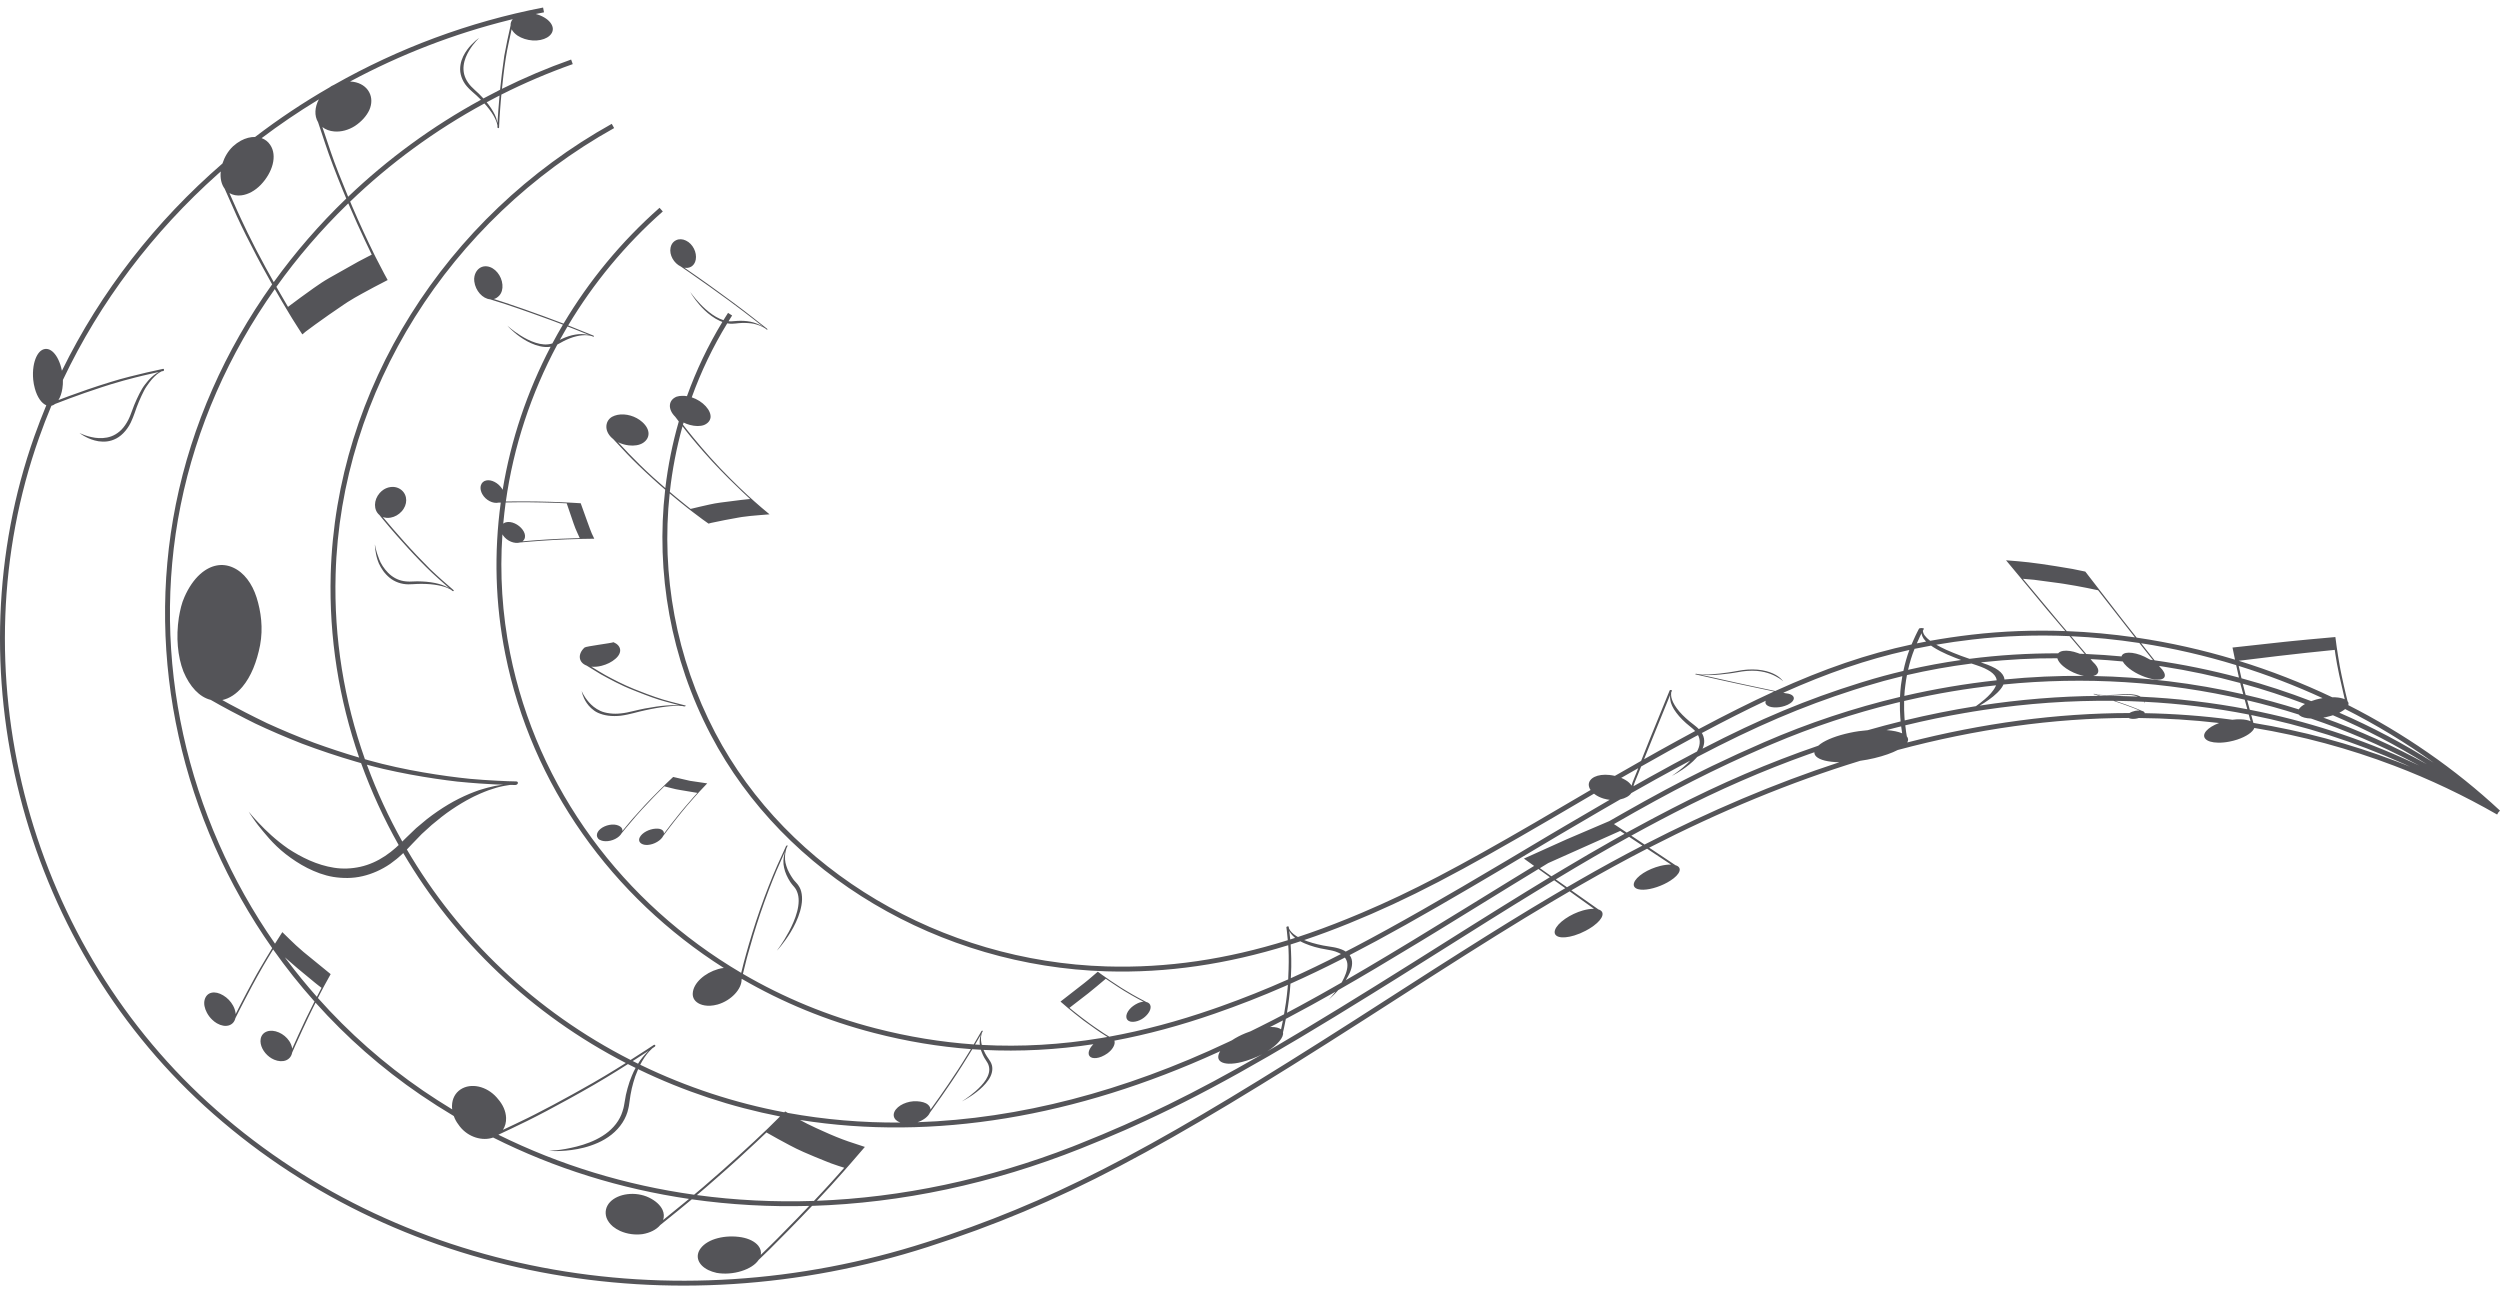 <?xml version="1.0" encoding="UTF-8"?>
<svg width="60px" height="31px" viewBox="0 0 60 31" version="1.1" xmlns="http://www.w3.org/2000/svg" xmlns:xlink="http://www.w3.org/1999/xlink">
    <title>60</title>
    <g id="页面-1" stroke="none" stroke-width="1" fill="none" fill-rule="evenodd">
        <g id="乐符" transform="translate(-800, -570)" fill="#545458">
            <path d="M813.034,570.181 L813.056,570.296 C812.99,570.309 812.924,570.322 812.858,570.336 L812.901,570.348 C812.979,570.373 813.05,570.407 813.11,570.45 C813.21,570.522 813.266,570.609 813.268,570.694 C813.268,570.861 813.058,570.988 812.783,570.971 C812.651,570.962 812.523,570.921 812.423,570.856 C812.356,570.811 812.307,570.758 812.279,570.702 L812.201,571.063 C812.158,571.254 812.117,571.515 812.085,571.785 L812.075,571.875 C812.065,571.962 812.056,572.048 812.047,572.132 C812.583,571.866 813.137,571.63 813.707,571.429 L813.746,571.539 C813.157,571.748 812.585,571.992 812.033,572.27 L812.017,572.45 C812.012,572.508 812.008,572.563 812.004,572.615 L811.99,572.814 C811.98,572.964 811.978,573.06 811.978,573.06 C811.978,573.07 811.969,573.077 811.958,573.076 C811.947,573.074 811.938,573.065 811.938,573.055 L811.939,573.013 C811.936,572.997 811.932,572.976 811.925,572.952 C811.915,572.919 811.899,572.88 811.879,572.838 L811.843,572.77 L811.797,572.698 C811.763,572.648 811.723,572.595 811.677,572.541 C811.661,572.522 811.644,572.502 811.626,572.483 C810.444,573.124 809.359,573.92 808.404,574.838 L808.451,574.95 C808.633,575.375 808.825,575.785 808.98,576.101 L809.018,576.178 C809.184,576.506 809.304,576.721 809.304,576.721 L808.977,576.891 L808.68,577.052 C808.57,577.112 808.455,577.178 808.343,577.249 L808.26,577.304 C808.01,577.472 807.758,577.649 807.568,577.787 L807.338,577.957 L807.256,578.026 L807.166,577.887 C807.126,577.825 807.075,577.745 807.016,577.65 L806.937,577.52 C806.837,577.354 806.719,577.155 806.595,576.938 C805.497,578.49 804.713,580.251 804.335,582.127 C803.596,585.8 804.486,589.616 806.6,592.648 L806.718,592.462 L806.776,592.371 L806.951,592.542 C807.039,592.63 807.157,592.739 807.283,592.846 L807.936,593.379 L807.78,593.662 L807.693,593.828 C807.673,593.868 807.652,593.909 807.63,593.952 C808.372,594.786 809.218,595.536 810.159,596.179 C810.387,596.334 810.618,596.483 810.853,596.625 C810.849,596.596 810.847,596.567 810.848,596.538 C810.852,596.369 810.926,596.231 811.054,596.146 C811.305,595.982 811.679,596.068 811.919,596.337 L811.949,596.373 C812.069,596.509 812.14,596.667 812.146,596.827 C812.15,596.935 812.124,597.034 812.071,597.116 L812.369,596.975 C812.455,596.934 812.557,596.885 812.67,596.83 L812.841,596.744 C813.11,596.608 813.426,596.439 813.74,596.265 L813.949,596.148 C814.335,595.935 814.716,595.704 815.02,595.512 C812.755,594.346 810.915,592.578 809.678,590.473 L809.65,590.501 L809.558,590.583 C809.543,590.597 809.527,590.61 809.511,590.622 L809.365,590.733 C809.163,590.871 808.936,590.974 808.702,591.028 C808.467,591.084 808.227,591.082 807.999,591.046 C807.774,591.009 807.568,590.928 807.376,590.832 C807.184,590.735 807.011,590.618 806.855,590.497 C806.544,590.254 806.34,589.985 806.188,589.797 L806.133,589.723 C806.023,589.573 805.968,589.479 805.968,589.479 L806.049,589.575 C806.09,589.622 806.146,589.685 806.217,589.759 C806.378,589.93 806.611,590.155 806.916,590.368 C807.229,590.573 807.609,590.764 808.02,590.826 C808.224,590.858 808.438,590.85 808.649,590.803 C808.859,590.756 809.06,590.666 809.242,590.544 L809.375,590.448 C809.418,590.416 809.456,590.379 809.498,590.346 C809.52,590.326 809.544,590.304 809.568,590.281 C809.213,589.652 808.911,588.994 808.666,588.315 L808.547,588.281 C808.107,588.153 807.664,588.004 807.246,587.847 C806.838,587.686 806.453,587.52 806.127,587.365 L805.89,587.246 C805.383,586.988 805.057,586.797 805.057,586.797 C804.785,586.73 804.554,586.478 804.403,586.118 C804.262,585.757 804.222,585.288 804.292,584.824 C804.323,584.645 804.358,584.478 804.427,584.328 C804.526,584.102 804.654,583.914 804.803,583.78 C805.056,583.554 805.337,583.505 805.593,583.621 C805.856,583.738 806.052,584.006 806.158,584.339 C806.263,584.672 806.319,585.073 806.242,585.485 C806.164,585.883 806.027,586.235 805.816,586.486 C805.672,586.656 805.507,586.764 805.335,586.801 L805.516,586.901 C805.701,587.001 806.016,587.167 806.411,587.357 C806.742,587.508 807.124,587.671 807.538,587.826 C807.887,587.953 808.253,588.074 808.62,588.182 C808.136,586.786 807.895,585.301 807.937,583.783 C808.06,579.347 810.688,575.198 814.682,572.972 L814.739,573.074 C810.781,575.281 808.176,579.393 808.055,583.787 C808.012,585.318 808.26,586.816 808.758,588.221 L808.844,588.246 C809.279,588.368 809.732,588.464 810.15,588.536 C810.569,588.608 810.952,588.659 811.28,588.692 L811.596,588.717 C811.851,588.734 812.055,588.744 812.192,588.749 L812.388,588.754 C812.417,588.754 812.435,588.774 812.429,588.798 C812.423,588.822 812.394,588.841 812.365,588.84 L812.244,588.838 C812.207,588.842 812.161,588.849 812.108,588.86 L812.067,588.868 C811.971,588.886 811.856,588.92 811.728,588.965 C811.663,588.988 811.596,589.017 811.526,589.046 L811.382,589.112 C811.358,589.124 811.333,589.136 811.309,589.149 C811.159,589.227 811.003,589.319 810.844,589.427 C810.684,589.534 810.524,589.661 810.362,589.798 L810.122,590.016 L809.894,590.252 C809.848,590.299 809.807,590.344 809.765,590.388 C811.001,592.504 812.852,594.278 815.134,595.439 L815.502,595.203 C815.62,595.126 815.687,595.081 815.687,595.081 C815.701,595.072 815.718,595.073 815.725,595.085 C815.732,595.096 815.727,595.112 815.713,595.121 L815.656,595.159 C815.636,595.176 815.613,595.199 815.586,595.228 C815.55,595.266 815.511,595.316 815.47,595.375 C815.45,595.404 815.431,595.437 815.41,595.471 L815.366,595.553 L815.38,595.561 C816.488,596.096 817.639,596.472 818.823,596.695 L818.844,596.674 L818.907,596.71 C819.791,596.871 820.693,596.948 821.608,596.941 C821.565,596.926 821.529,596.905 821.502,596.879 C821.445,596.824 821.434,596.752 821.468,596.679 C821.54,596.528 821.779,596.417 822.007,596.43 C822.117,596.437 822.211,596.46 822.27,596.511 C822.31,596.545 822.331,596.586 822.332,596.631 L822.546,596.331 C822.672,596.152 822.836,595.914 822.987,595.681 L823.1,595.505 C823.173,595.39 823.241,595.279 823.302,595.179 C822.532,595.121 821.76,594.994 820.981,594.792 C819.847,594.5 818.779,594.059 817.802,593.492 L817.798,593.51 C817.802,593.734 817.552,594.013 817.223,594.108 C817.161,594.125 817.099,594.135 817.041,594.138 C816.952,594.141 816.869,594.128 816.8,594.098 C816.684,594.047 816.618,593.958 816.626,593.837 C816.641,593.59 816.915,593.351 817.235,593.258 C817.282,593.244 817.328,593.235 817.372,593.231 C814.69,591.528 812.759,588.85 812.128,585.703 C811.884,584.491 811.854,583.262 812.018,582.062 L811.966,582.063 C811.832,582.094 811.657,582.006 811.575,581.859 C811.559,581.831 811.548,581.802 811.541,581.774 C811.53,581.731 811.53,581.689 811.54,581.652 C811.558,581.588 811.603,581.545 811.669,581.531 C811.793,581.503 811.954,581.589 812.042,581.719 L812.064,581.755 C812.261,580.562 812.65,579.402 813.215,578.322 C813.17,578.329 813.122,578.331 813.072,578.327 C812.998,578.322 812.922,578.303 812.85,578.279 C812.778,578.254 812.71,578.222 812.648,578.189 C812.586,578.155 812.529,578.118 812.479,578.083 C812.379,578.012 812.304,577.944 812.253,577.896 L812.22,577.863 C812.191,577.834 812.177,577.816 812.177,577.816 L812.262,577.888 C812.316,577.932 812.397,577.991 812.498,578.055 C812.599,578.118 812.722,578.184 812.855,578.226 C812.922,578.248 812.99,578.261 813.056,578.266 C813.123,578.27 813.187,578.263 813.244,578.246 L813.257,578.242 C813.338,578.09 813.422,577.94 813.51,577.792 L813.302,577.713 C813.266,577.7 813.23,577.686 813.193,577.673 L812.77,577.52 C812.54,577.438 812.316,577.361 812.138,577.302 L811.763,577.184 C811.584,577.168 811.411,576.98 811.383,576.754 C811.377,576.71 811.379,576.669 811.387,576.632 C811.399,576.575 811.423,576.523 811.458,576.482 C811.518,576.413 811.601,576.381 811.692,576.393 C811.879,576.417 812.04,576.617 812.058,576.831 C812.067,576.934 812.042,577.026 811.986,577.09 C811.947,577.133 811.903,577.164 811.851,577.177 L812.04,577.237 L812.231,577.301 C812.436,577.37 812.699,577.461 812.965,577.559 L813.065,577.595 C813.223,577.653 813.38,577.712 813.525,577.767 C814.134,576.742 814.908,575.8 815.829,574.987 L815.907,575.075 C815,575.876 814.238,576.802 813.636,577.81 L814.239,578.053 C814.249,578.056 814.256,578.066 814.255,578.073 C814.254,578.081 814.245,578.084 814.236,578.08 L814.196,578.064 C814.181,578.06 814.161,578.056 814.139,578.052 C814.108,578.047 814.072,578.045 814.032,578.045 L813.968,578.048 L813.9,578.057 C813.854,578.065 813.805,578.077 813.755,578.092 C813.705,578.108 813.655,578.128 813.604,578.15 L813.527,578.187 L813.452,578.228 L813.372,578.271 L813.376,578.269 C812.744,579.446 812.324,580.723 812.14,582.036 L812.415,582.033 C812.546,582.032 812.698,582.032 812.855,582.035 L813.199,582.043 C813.596,582.055 813.937,582.078 813.937,582.078 L814.093,582.512 L814.16,582.695 C814.174,582.733 814.188,582.768 814.201,582.799 L814.262,582.929 L813.95,582.934 C813.847,582.937 813.727,582.94 813.6,582.945 L813.278,582.96 C812.867,582.983 812.48,583.02 812.48,583.02 C812.417,583.038 812.341,583.032 812.264,583.001 C812.188,582.97 812.122,582.918 812.076,582.853 C812.069,582.843 812.063,582.834 812.058,582.824 C811.993,583.771 812.052,584.731 812.243,585.68 C812.895,588.931 814.95,591.677 817.789,593.349 L817.849,593.108 C817.862,593.063 817.875,593.012 817.89,592.958 L817.905,592.902 C817.988,592.602 818.108,592.206 818.244,591.819 C818.378,591.435 818.527,591.06 818.652,590.775 L818.863,590.311 C818.869,590.299 818.882,590.289 818.892,590.288 C818.901,590.287 818.905,590.296 818.899,590.308 L818.875,590.359 L818.863,590.403 C818.86,590.411 818.858,590.42 818.856,590.429 C818.847,590.467 818.842,590.51 818.84,590.558 L818.841,590.632 C818.844,590.657 818.847,590.682 818.852,590.707 C818.863,590.758 818.88,590.81 818.901,590.863 C818.923,590.915 818.952,590.967 818.983,591.019 L819.034,591.097 C819.053,591.122 819.073,591.147 819.095,591.169 L819.138,591.218 C819.145,591.226 819.152,591.235 819.158,591.245 L819.187,591.291 L819.211,591.341 C819.238,591.412 819.251,591.497 819.249,591.588 C819.247,591.679 819.228,591.777 819.202,591.87 C819.175,591.964 819.14,592.053 819.101,592.137 C819.062,592.222 819.019,592.3 818.976,592.371 C818.89,592.514 818.805,592.625 818.745,592.701 L818.691,592.765 L818.644,592.817 C818.644,592.817 818.677,592.771 818.732,592.693 C818.787,592.614 818.859,592.498 818.935,592.358 C819.009,592.218 819.086,592.051 819.131,591.878 C819.154,591.792 819.167,591.705 819.168,591.624 C819.169,591.543 819.157,591.469 819.131,591.406 L819.111,591.36 L819.086,591.319 C819.069,591.293 819.044,591.268 819.025,591.245 C819.003,591.221 818.985,591.192 818.966,591.167 L818.916,591.083 C818.885,591.026 818.86,590.969 818.841,590.911 C818.822,590.854 818.811,590.795 818.804,590.74 C818.801,590.712 818.801,590.683 818.802,590.655 L818.81,590.573 C818.815,590.538 818.821,590.506 818.829,590.476 L818.842,590.431 L818.637,590.894 C818.519,591.175 818.376,591.548 818.245,591.933 C818.128,592.281 818.022,592.636 817.944,592.922 L817.919,593.014 C817.881,593.162 817.851,593.286 817.83,593.373 C818.806,593.943 819.875,594.386 821.011,594.679 C821.802,594.883 822.587,595.011 823.369,595.066 L823.555,594.747 C823.56,594.739 823.57,594.734 823.578,594.736 C823.586,594.738 823.59,594.746 823.585,594.753 L823.567,594.785 L823.558,594.814 C823.557,594.82 823.555,594.825 823.554,594.832 C823.547,594.857 823.544,594.887 823.543,594.921 L823.545,594.975 L823.553,595.033 C823.556,595.047 823.559,595.062 823.563,595.078 C824.514,595.129 825.464,595.073 826.424,594.914 L826.579,594.887 L826.404,594.774 L826.299,594.702 C826.224,594.65 826.142,594.592 826.06,594.531 L825.998,594.486 C825.711,594.268 825.452,594.038 825.452,594.038 L825.913,593.679 C825.989,593.622 826.062,593.563 826.126,593.51 L826.347,593.321 L826.457,593.401 C826.562,593.476 826.731,593.593 826.909,593.706 L827.035,593.783 C827.138,593.846 827.238,593.902 827.319,593.946 L827.511,594.048 C827.57,594.061 827.607,594.098 827.614,594.152 C827.621,594.205 827.598,594.269 827.547,594.333 C827.527,594.358 827.504,594.382 827.479,594.404 C827.373,594.497 827.226,594.541 827.129,594.518 C827.006,594.487 827,594.355 827.105,594.228 C827.156,594.166 827.226,594.117 827.3,594.081 C827.35,594.057 827.399,594.044 827.445,594.042 L827.297,593.963 L827.149,593.88 C827.095,593.849 827.037,593.815 826.98,593.78 L826.832,593.686 C826.668,593.58 826.539,593.49 826.539,593.49 L826.324,593.671 C826.261,593.724 826.189,593.783 826.116,593.841 L825.667,594.188 L825.764,594.267 L825.813,594.306 C825.902,594.377 826.022,594.47 826.147,594.561 L826.271,594.649 C826.354,594.707 826.433,594.76 826.498,594.803 L826.622,594.88 C827.439,594.732 828.265,594.511 829.107,594.219 L829.293,594.154 C829.845,593.957 830.373,593.747 830.917,593.505 L830.919,593.436 C830.931,593.198 830.933,592.97 830.924,592.776 L830.918,592.685 C829.443,593.142 828.013,593.356 826.55,593.312 C822.568,593.192 818.826,591.01 817.06,587.639 C816.097,585.802 815.735,583.743 815.964,581.752 C815.916,581.711 815.868,581.669 815.82,581.627 L815.663,581.486 C815.429,581.274 815.208,581.06 815.048,580.892 L814.717,580.538 C814.616,580.458 814.558,580.358 814.553,580.256 C814.549,580.155 814.592,580.061 814.688,580.004 C814.728,579.982 814.773,579.967 814.819,579.957 C815.016,579.917 815.255,579.985 815.415,580.129 C815.617,580.31 815.607,580.517 815.432,580.63 C815.347,580.684 815.225,580.705 815.092,580.689 C815.002,580.679 814.913,580.653 814.834,580.613 L815.089,580.885 C815.242,581.044 815.45,581.251 815.676,581.456 C815.774,581.545 815.874,581.633 815.968,581.714 C816.032,581.174 816.14,580.639 816.291,580.115 L816.205,580.002 C816.021,579.821 816.038,579.601 816.239,579.52 C816.281,579.507 816.326,579.5 816.374,579.5 C816.411,579.499 816.449,579.502 816.487,579.508 C816.708,578.892 816.992,578.295 817.337,577.726 C817.316,577.719 817.296,577.71 817.275,577.701 C817.206,577.67 817.139,577.629 817.078,577.585 C817.016,577.541 816.963,577.495 816.913,577.448 C816.864,577.402 816.821,577.355 816.783,577.311 C816.717,577.236 816.669,577.168 816.633,577.116 L816.603,577.07 L816.564,577.005 C816.564,577.005 816.587,577.036 816.626,577.088 C816.666,577.141 816.728,577.213 816.806,577.296 C816.883,577.377 816.983,577.47 817.097,577.549 C817.154,577.589 817.215,577.624 817.276,577.651 C817.305,577.664 817.334,577.675 817.363,577.684 C817.399,577.625 817.435,577.567 817.473,577.509 L817.571,577.572 L817.485,577.709 L817.5,577.711 L817.541,577.712 L817.568,577.711 L817.701,577.701 L817.781,577.699 C817.835,577.699 817.887,577.703 817.938,577.709 C817.99,577.716 818.038,577.725 818.085,577.739 L818.154,577.763 L818.217,577.79 C818.243,577.802 818.267,577.814 818.288,577.826 L818.32,577.846 L818.124,577.691 C817.971,577.572 817.745,577.398 817.504,577.221 L817.025,576.875 C816.655,576.61 816.34,576.397 816.34,576.397 C816.173,576.318 816.058,576.118 816.093,575.945 C816.099,575.912 816.111,575.882 816.126,575.856 C816.151,575.816 816.185,575.784 816.227,575.765 C816.297,575.731 816.382,575.734 816.463,575.774 C816.629,575.853 816.73,576.06 816.698,576.232 C816.683,576.314 816.639,576.377 816.573,576.408 C816.529,576.43 816.478,576.435 816.425,576.425 L816.75,576.65 C816.907,576.76 817.104,576.9 817.304,577.047 L817.606,577.268 C817.766,577.387 817.919,577.503 818.048,577.605 L818.409,577.889 C818.417,577.895 818.421,577.905 818.418,577.91 C818.415,577.915 818.406,577.914 818.398,577.908 L818.366,577.882 L818.335,577.864 C818.329,577.86 818.323,577.857 818.316,577.853 C818.289,577.838 818.256,577.824 818.218,577.809 L818.159,577.789 C818.138,577.784 818.116,577.776 818.093,577.771 C818.05,577.763 818.004,577.757 817.956,577.754 C817.908,577.75 817.858,577.75 817.808,577.751 L817.731,577.756 L817.655,577.764 C817.626,577.767 817.602,577.77 817.572,577.77 L817.526,577.769 L817.479,577.764 L817.454,577.76 C817.108,578.326 816.823,578.922 816.602,579.536 C816.735,579.58 816.853,579.657 816.938,579.75 C817.024,579.845 817.062,579.942 817.053,580.021 C817.042,580.098 816.989,580.162 816.898,580.2 C816.807,580.234 816.686,580.233 816.556,580.198 C816.504,580.184 816.454,580.165 816.406,580.141 L816.391,580.192 L816.497,580.327 C816.673,580.548 816.959,580.894 817.278,581.23 L817.335,581.289 C817.606,581.571 817.885,581.837 818.098,582.027 L818.271,582.178 C818.393,582.282 818.469,582.344 818.469,582.344 L818.245,582.362 L818.007,582.383 C817.941,582.39 817.871,582.398 817.804,582.408 L817.738,582.419 C817.62,582.439 817.499,582.462 817.39,582.483 L817.065,582.55 L817.005,582.567 L816.86,582.464 C816.797,582.418 816.717,582.359 816.627,582.289 L816.502,582.193 C816.371,582.09 816.224,581.971 816.072,581.843 C815.864,583.787 816.225,585.793 817.164,587.584 C818.909,590.917 822.612,593.076 826.554,593.194 C828.011,593.238 829.436,593.024 830.907,592.565 L830.884,592.34 C830.877,592.287 830.873,592.257 830.873,592.257 C830.872,592.247 830.883,592.237 830.899,592.233 C830.914,592.23 830.928,592.234 830.929,592.244 L830.935,592.283 C830.941,592.297 830.951,592.314 830.964,592.333 C830.982,592.359 831.01,592.387 831.046,592.418 C831.064,592.433 831.086,592.447 831.108,592.463 L831.185,592.508 L831.15,592.488 C831.54,592.36 831.934,592.214 832.333,592.052 L832.498,591.984 L832.685,591.906 C833.898,591.392 835.007,590.805 836.838,589.742 L838.174,588.96 C838.145,588.918 838.131,588.874 838.13,588.832 C838.133,588.673 838.338,588.569 838.625,588.599 C838.669,588.604 838.714,588.611 838.757,588.621 L839.181,588.379 C839.25,588.339 839.319,588.3 839.387,588.261 L839.601,587.724 C839.836,587.145 840.071,586.573 840.071,586.573 C840.075,586.563 840.09,586.557 840.105,586.559 C840.12,586.561 840.129,586.57 840.125,586.58 L840.108,586.62 C840.106,586.635 840.105,586.655 840.106,586.678 C840.106,586.71 840.114,586.747 840.128,586.79 L840.155,586.856 L840.194,586.927 C840.224,586.975 840.261,587.026 840.305,587.078 C840.349,587.131 840.403,587.182 840.459,587.235 L840.55,587.314 L840.648,587.391 L840.715,587.445 C840.726,587.454 840.736,587.464 840.747,587.474 L840.771,587.498 C841.421,587.151 842.017,586.853 842.577,586.596 L841.745,586.419 L841.269,586.315 L840.695,586.186 C840.686,586.184 840.684,586.179 840.69,586.175 C840.696,586.17 840.707,586.169 840.716,586.171 L840.753,586.179 L840.812,586.185 L840.866,586.187 C840.886,586.188 840.908,586.188 840.932,586.188 L841.007,586.187 L841.091,586.182 C841.15,586.179 841.213,586.173 841.279,586.165 C841.346,586.158 841.415,586.148 841.486,586.138 L841.594,586.121 L841.779,586.089 C841.791,586.087 841.804,586.085 841.818,586.083 L841.88,586.076 L841.941,586.07 C842.024,586.065 842.106,586.065 842.184,586.072 C842.262,586.079 842.331,586.093 842.392,586.108 C842.452,586.124 842.502,586.142 842.545,586.161 C842.587,586.18 842.622,586.2 842.651,586.218 C842.71,586.256 842.744,586.29 842.766,586.314 C842.78,586.328 842.788,586.339 842.792,586.345 L842.796,586.351 L842.753,586.316 C842.724,586.294 842.678,586.263 842.614,586.23 C842.55,586.196 842.464,586.158 842.35,586.131 C842.293,586.118 842.229,586.107 842.16,586.101 C842.091,586.096 842.018,586.096 841.944,586.101 L841.888,586.106 L841.834,586.112 L841.797,586.117 L841.611,586.148 L841.5,586.164 C841.426,586.174 841.354,586.182 841.285,586.188 C841.216,586.195 841.151,586.199 841.09,586.201 L841.004,586.202 L840.926,586.2 L840.861,586.196 C840.851,586.195 840.841,586.195 840.832,586.194 L840.803,586.19 C840.803,586.19 841.227,586.284 841.685,586.387 L841.845,586.422 L842.604,586.584 C843.785,586.047 844.812,585.695 845.878,585.467 L845.913,585.386 C845.992,585.205 846.056,585.089 846.056,585.089 C846.062,585.079 846.092,585.071 846.125,585.073 C846.158,585.074 846.179,585.083 846.173,585.094 L846.149,585.136 C846.149,585.153 846.154,585.174 846.163,585.198 C846.175,585.231 846.204,585.27 846.246,585.312 C846.268,585.334 846.297,585.356 846.325,585.379 C846.65,585.321 846.981,585.272 847.323,585.232 C848.064,585.146 848.815,585.118 849.566,585.146 L849.139,584.644 L848.145,583.447 L848.432,583.47 C848.583,583.483 848.784,583.505 848.997,583.536 L849.344,583.589 C849.489,583.613 849.624,583.635 849.736,583.654 L850.047,583.718 L850.951,584.886 L851.28,585.303 C852.076,585.42 852.866,585.598 853.64,585.832 L853.58,585.541 L854.812,585.406 L855.016,585.385 C855.151,585.372 855.284,585.359 855.407,585.347 L856.049,585.289 L856.079,585.515 C856.097,585.64 856.122,585.803 856.152,585.972 L856.17,586.068 L856.199,586.211 C856.268,586.542 856.342,586.83 856.342,586.83 C856.366,586.858 856.371,586.889 856.358,586.923 C857.684,587.596 858.918,588.447 860,589.455 L859.96,589.498 L859.931,589.549 C859.138,589.094 858.314,588.702 857.466,588.38 C856.367,587.961 855.245,587.66 854.104,587.471 C854.068,587.569 853.916,587.676 853.694,587.75 C853.633,587.77 853.571,587.786 853.509,587.798 C853.415,587.817 853.321,587.826 853.235,587.824 C853.089,587.822 852.98,587.789 852.929,587.732 C852.831,587.622 852.978,587.457 853.258,587.352 C852.621,587.278 851.978,587.238 851.33,587.232 L851.323,587.234 L851.291,587.243 C851.236,587.255 851.182,587.257 851.137,587.248 C851.117,587.244 851.1,587.238 851.086,587.231 C849.274,587.235 847.423,587.498 845.545,588 C845.407,588.072 845.216,588.14 844.987,588.195 C844.875,588.222 844.761,588.243 844.646,588.259 C842.974,588.771 841.283,589.471 839.58,590.344 L840.211,590.765 C840.296,590.79 840.33,590.842 840.306,590.912 C840.283,590.981 840.206,591.061 840.088,591.136 C840.042,591.166 839.991,591.194 839.939,591.219 C839.716,591.326 839.459,591.381 839.314,591.34 C839.134,591.29 839.194,591.112 839.439,590.954 C839.557,590.879 839.702,590.818 839.846,590.782 C839.943,590.758 840.032,590.748 840.106,590.75 L839.53,590.369 C839.009,590.638 838.486,590.923 837.962,591.224 L837.712,591.368 L838.362,591.826 C838.529,591.877 838.483,592.045 838.25,592.217 L838.217,592.241 C838.167,592.276 838.112,592.309 838.054,592.339 C837.968,592.385 837.876,592.423 837.785,592.451 C837.631,592.498 837.498,592.51 837.411,592.484 C837.232,592.43 837.301,592.234 837.565,592.051 C837.694,591.962 837.841,591.894 837.989,591.851 C838.089,591.823 838.18,591.81 838.256,591.811 L837.671,591.392 L837.557,591.459 L837.235,591.648 C836.402,592.142 835.544,592.677 834.322,593.459 L832.735,594.478 C827.88,597.588 825.473,598.897 822.268,599.927 C816.113,601.906 809.458,600.692 804.91,596.545 C800.505,592.528 798.848,586.051 800.826,580.467 C800.915,580.218 801.01,579.971 801.111,579.727 C800.999,579.68 800.894,579.537 800.836,579.322 C800.817,579.254 800.804,579.184 800.797,579.112 C800.787,579.004 800.789,578.895 800.805,578.792 C800.833,578.619 800.896,578.485 800.981,578.418 C801.163,578.284 801.371,578.464 801.466,578.813 C801.474,578.841 801.481,578.869 801.486,578.898 C802.416,576.998 803.738,575.31 805.339,573.924 C805.388,573.772 805.472,573.625 805.592,573.512 C805.653,573.457 805.717,573.411 805.781,573.376 C805.897,573.314 806.014,573.285 806.122,573.287 C806.689,572.853 807.286,572.455 807.909,572.097 C807.924,572.085 807.94,572.075 807.956,572.065 C807.977,572.053 807.998,572.043 808.019,572.034 C809.561,571.16 811.255,570.525 813.034,570.181 Z M805.298,574.116 L805.23,574.176 C803.677,575.562 802.401,577.238 801.51,579.118 C801.512,579.189 801.508,579.258 801.497,579.325 C801.48,579.435 801.448,579.529 801.403,579.601 L801.656,579.506 C801.895,579.418 802.272,579.285 802.648,579.17 C802.954,579.073 803.283,578.997 803.519,578.94 L803.916,578.852 C803.927,578.85 803.936,578.86 803.937,578.874 C803.938,578.888 803.931,578.902 803.92,578.904 L803.876,578.913 C803.86,578.921 803.84,578.932 803.817,578.947 C803.785,578.967 803.749,578.997 803.709,579.036 L803.647,579.101 L803.583,579.181 C803.541,579.24 803.492,579.304 803.454,579.381 C803.414,579.457 803.376,579.542 803.337,579.631 L803.282,579.769 L803.23,579.916 L803.192,580.017 C803.186,580.033 803.179,580.05 803.171,580.067 L803.137,580.144 L803.098,580.216 C803.043,580.308 802.976,580.387 802.904,580.447 C802.832,580.508 802.755,580.546 802.68,580.57 C802.605,580.594 802.531,580.601 802.463,580.599 C802.394,580.598 802.331,580.587 802.273,580.571 C802.157,580.541 802.066,580.492 802.003,580.456 C801.979,580.442 801.96,580.43 801.945,580.419 L801.907,580.39 C801.907,580.39 801.934,580.405 801.985,580.425 L802.008,580.434 C802.073,580.461 802.167,580.488 802.281,580.506 C802.395,580.521 802.53,580.523 802.669,580.473 C802.738,580.448 802.806,580.408 802.87,580.354 C802.934,580.3 802.992,580.228 803.041,580.145 L803.077,580.081 L803.108,580.015 L803.128,579.967 L803.221,579.721 L803.282,579.58 C803.323,579.49 803.366,579.406 803.41,579.331 C803.456,579.255 803.508,579.192 803.555,579.136 L803.626,579.061 L803.694,579.003 C803.727,578.977 803.758,578.957 803.785,578.942 L803.816,578.926 L803.421,579.017 L803.251,579.059 C803.072,579.104 802.867,579.16 802.662,579.223 L802.445,579.292 C801.868,579.478 801.324,579.694 801.324,579.694 C801.295,579.717 801.264,579.732 801.233,579.739 C801.127,579.992 801.029,580.248 800.937,580.507 C798.975,586.046 800.619,592.473 804.989,596.458 C809.504,600.576 816.116,601.782 822.232,599.815 L822.446,599.746 L822.774,599.636 C825.673,598.645 828.046,597.337 832.51,594.483 L834.398,593.271 L835.048,592.858 C835.91,592.312 836.588,591.894 837.256,591.499 L837.566,591.317 L837.301,591.127 L836.824,591.418 C836.494,591.619 836.14,591.839 835.752,592.081 L833.526,593.48 L832.923,593.855 C830.436,595.399 828.845,596.296 827.179,597.042 L826.993,597.125 C826.65,597.275 826.303,597.42 825.944,597.563 C823.813,598.412 821.629,598.874 819.49,598.941 L819.206,599.237 C819.004,599.447 818.808,599.646 818.643,599.81 L818.466,599.988 L818.207,600.238 C818.131,600.352 817.984,600.447 817.792,600.507 C817.602,600.566 817.389,600.583 817.199,600.549 C817.124,600.532 817.057,600.509 816.999,600.481 C816.755,600.361 816.675,600.15 816.814,599.962 C816.99,599.725 817.415,599.631 817.795,599.694 C817.976,599.726 818.12,599.799 818.2,599.899 C818.253,599.967 818.273,600.041 818.259,600.117 L818.494,599.888 L818.662,599.721 C818.804,599.579 818.969,599.411 819.136,599.238 L819.42,598.942 C818.47,598.968 817.528,598.915 816.603,598.784 L816.273,599.056 L815.846,599.401 C815.753,599.513 815.597,599.59 815.421,599.619 C815.247,599.643 815.053,599.619 814.883,599.543 C814.818,599.513 814.76,599.477 814.711,599.437 C814.638,599.375 814.584,599.303 814.556,599.225 C814.511,599.089 814.542,598.956 814.639,598.851 C814.835,598.643 815.253,598.587 815.575,598.741 C815.73,598.816 815.846,598.919 815.901,599.037 C815.937,599.118 815.942,599.201 815.915,599.28 L816.412,598.876 L816.536,598.774 C814.897,598.533 813.314,598.044 811.835,597.301 C811.586,597.39 811.242,597.301 811.033,597.032 C810.985,596.972 810.944,596.908 810.914,596.842 C810.906,596.823 810.898,596.804 810.891,596.785 C810.621,596.624 810.355,596.454 810.093,596.276 C809.157,595.637 808.313,594.892 807.573,594.064 L807.515,594.179 L807.409,594.395 L807.258,594.716 C807.116,595.022 807.011,595.264 807.011,595.264 C806.996,595.35 806.943,595.416 806.862,595.449 C806.781,595.48 806.681,595.475 806.58,595.432 C806.54,595.415 806.502,595.393 806.467,595.367 C806.32,595.257 806.23,595.08 806.256,594.934 C806.288,594.753 806.487,594.688 806.694,594.779 C806.793,594.822 806.881,594.895 806.941,594.984 C806.981,595.045 807.005,595.108 807.013,595.169 L807.159,594.844 C807.205,594.743 807.259,594.628 807.314,594.511 L807.356,594.423 C807.422,594.286 807.489,594.151 807.548,594.036 C807.193,593.638 806.861,593.221 806.555,592.787 L806.441,592.974 C806.367,593.096 806.274,593.255 806.181,593.422 L806.051,593.659 L805.877,593.989 C805.823,594.092 805.776,594.185 805.738,594.259 L805.649,594.437 C805.607,594.619 805.411,594.678 805.207,594.56 C805.167,594.537 805.13,594.509 805.096,594.476 C805.044,594.428 805,594.369 804.966,594.306 C804.909,594.198 804.886,594.089 804.911,593.996 C804.961,593.806 805.156,593.767 805.357,593.889 C805.455,593.947 805.539,594.034 805.594,594.135 C805.631,594.203 805.652,594.272 805.656,594.338 L805.774,594.106 C805.858,593.943 805.979,593.712 806.109,593.476 L806.163,593.378 L806.248,593.231 L806.396,592.981 C806.444,592.901 806.49,592.825 806.533,592.755 C804.38,589.692 803.471,585.826 804.22,582.103 C804.605,580.193 805.407,578.401 806.531,576.825 C806.446,576.674 806.358,576.515 806.271,576.354 L806.162,576.15 C805.983,575.809 805.813,575.469 805.687,575.194 L805.393,574.531 C805.314,574.425 805.28,574.28 805.298,574.116 Z M818.665,597.331 L818.395,597.179 L818.157,597.405 C817.93,597.619 817.565,597.956 817.175,598.294 C817.023,598.43 816.87,598.56 816.725,598.682 C817.647,598.807 818.587,598.854 819.535,598.822 L819.737,598.607 C819.823,598.515 819.902,598.429 819.971,598.352 L820.262,598.026 L820.121,597.981 C820.072,597.965 820.013,597.945 819.947,597.921 L819.798,597.862 C819.641,597.799 819.46,597.725 819.285,597.648 C819.05,597.546 818.829,597.418 818.665,597.331 Z M829.285,595.228 L829.234,595.252 C825.829,596.805 822.406,597.389 819.199,596.879 C819.31,596.941 819.441,597.006 819.582,597.071 L819.753,597.148 C819.962,597.244 820.178,597.332 820.358,597.394 L820.757,597.526 L820.397,597.943 L820.228,598.136 C820.046,598.342 819.83,598.583 819.605,598.819 C821.638,598.742 823.71,598.306 825.737,597.519 L825.9,597.454 C827.389,596.861 828.655,596.244 830.294,595.301 C830.22,595.34 830.14,595.376 830.056,595.408 C829.972,595.441 829.889,595.467 829.809,595.487 C829.69,595.518 829.58,595.532 829.488,595.529 C829.332,595.523 829.245,595.468 829.238,595.378 C829.235,595.332 829.252,595.281 829.285,595.228 Z M815.07,595.538 L815.049,595.551 C814.753,595.74 814.36,595.981 813.951,596.209 L813.631,596.387 C813.282,596.579 812.932,596.765 812.646,596.906 L812.263,597.091 C812.079,597.179 811.966,597.231 811.966,597.231 L811.962,597.234 C813.44,597.965 815.022,598.444 816.658,598.673 L816.876,598.49 C817.025,598.363 817.181,598.227 817.338,598.087 L817.705,597.757 C817.978,597.509 818.23,597.274 818.425,597.087 L818.721,596.795 C817.556,596.568 816.421,596.194 815.329,595.667 L815.315,595.66 C815.291,595.714 815.268,595.772 815.246,595.833 C815.214,595.924 815.188,596.022 815.163,596.123 L815.132,596.278 L815.093,596.545 C815.089,596.563 815.086,596.582 815.081,596.601 L815.059,596.688 L815.028,596.774 C814.981,596.888 814.911,596.998 814.822,597.095 C814.734,597.193 814.625,597.277 814.515,597.342 C814.405,597.408 814.29,597.456 814.179,597.494 C814.067,597.533 813.958,597.559 813.857,597.578 C813.654,597.616 813.482,597.624 813.362,597.626 C813.243,597.627 813.178,597.615 813.178,597.615 L813.226,597.614 C813.258,597.613 813.304,597.61 813.363,597.605 C813.481,597.593 813.65,597.565 813.844,597.516 C814.038,597.466 814.258,597.39 814.458,597.264 C814.558,597.202 814.65,597.127 814.728,597.04 C814.807,596.953 814.869,596.855 814.911,596.754 L814.939,596.677 L814.962,596.6 L814.974,596.547 L815.022,596.275 L815.062,596.116 C815.09,596.012 815.125,595.912 815.164,595.819 C815.191,595.752 815.222,595.689 815.254,595.63 L815.329,595.667 C815.242,595.625 815.155,595.582 815.07,595.538 Z M830.909,593.636 L830.841,593.667 C830.277,593.914 829.727,594.128 829.145,594.33 C828.333,594.612 827.535,594.828 826.745,594.976 C826.766,595.036 826.739,595.121 826.661,595.208 C826.637,595.233 826.61,595.257 826.581,595.279 C826.536,595.311 826.487,595.339 826.436,595.36 C826.35,595.395 826.27,595.404 826.211,595.387 C826.092,595.351 826.102,595.21 826.225,595.078 L826.242,595.061 C825.358,595.195 824.481,595.242 823.604,595.198 C823.617,595.227 823.631,595.257 823.647,595.287 L823.686,595.353 L823.73,595.418 C823.746,595.442 823.76,595.462 823.774,595.487 L823.792,595.526 L823.806,595.566 C823.82,595.622 823.819,595.683 823.804,595.743 C823.79,595.804 823.759,595.865 823.721,595.921 C823.683,595.977 823.637,596.029 823.589,596.077 C823.542,596.124 823.491,596.167 823.443,596.205 C823.346,596.281 823.256,596.337 823.192,596.375 L823.105,596.424 L823.089,596.432 L823.185,596.367 C823.245,596.326 823.326,596.264 823.415,596.187 C823.502,596.11 823.596,596.016 823.663,595.911 C823.696,595.858 823.72,595.803 823.733,595.749 C823.746,595.695 823.746,595.641 823.733,595.591 L823.722,595.555 L823.707,595.521 L823.694,595.498 L823.623,595.385 L823.588,595.316 C823.573,595.285 823.561,595.254 823.55,595.223 L823.541,595.194 C823.473,595.19 823.404,595.186 823.335,595.181 L823.243,595.331 C823.195,595.41 823.142,595.495 823.086,595.582 L822.957,595.782 L822.816,595.994 C822.741,596.105 822.667,596.213 822.6,596.308 L822.318,596.704 C822.277,596.799 822.161,596.886 822.022,596.933 C824.457,596.851 826.975,596.192 829.482,595.007 L829.566,594.967 C829.66,594.904 829.771,594.846 829.891,594.797 L830.011,594.752 C830.084,594.716 830.156,594.681 830.228,594.645 L830.546,594.484 L830.817,594.343 C830.848,594.173 830.88,593.958 830.901,593.733 L830.909,593.636 Z M815.54,595.245 L815.576,595.212 L815.267,595.413 C815.241,595.429 815.214,595.447 815.185,595.465 L815.313,595.529 L815.293,595.561 C815.316,595.522 815.341,595.486 815.363,595.451 L815.412,595.387 C815.42,595.377 815.428,595.367 815.436,595.357 C815.473,595.314 815.507,595.276 815.54,595.245 L815.54,595.245 Z M836.283,591.247 L834.497,592.346 L834.064,592.61 C833.317,593.064 832.688,593.438 832.118,593.763 C832.095,593.79 832.072,593.815 832.05,593.837 L831.994,593.893 C831.956,593.931 831.926,593.958 831.909,593.973 L831.893,593.987 C831.893,593.987 831.925,593.952 831.977,593.892 L831.997,593.868 C832.015,593.848 832.033,593.825 832.053,593.8 C831.658,594.024 831.291,594.226 830.932,594.415 L830.86,594.453 L830.818,594.663 L830.792,594.777 C830.816,594.894 830.663,595.076 830.415,595.231 L830.654,595.092 C831.583,594.548 832.637,593.9 833.914,593.098 L835.291,592.231 L835.989,591.795 C836.431,591.52 836.829,591.276 837.197,591.053 L836.923,590.856 L836.283,591.247 Z M823.532,594.859 L823.542,594.829 L823.402,595.068 C823.441,595.071 823.479,595.073 823.517,595.075 L823.513,595.044 L823.512,594.982 L823.518,594.925 C823.522,594.901 823.526,594.879 823.532,594.859 Z M830.79,594.49 L830.479,594.65 L830.514,594.648 C830.619,594.648 830.698,594.668 830.745,594.704 L830.783,594.525 C830.786,594.514 830.788,594.502 830.79,594.49 Z M832.301,593.018 L832.278,592.981 L832.204,593.019 C831.773,593.238 831.368,593.432 830.971,593.609 C830.956,593.856 830.921,594.103 830.887,594.307 L831.201,594.139 C831.519,593.967 831.846,593.784 832.197,593.582 L832.21,593.561 C832.279,593.436 832.339,593.294 832.338,593.164 C832.338,593.112 832.326,593.062 832.301,593.018 L832.301,593.018 Z M806.836,592.975 L806.886,593.042 C807.113,593.345 807.353,593.639 807.605,593.924 L807.717,593.708 L807.638,593.648 C807.617,593.632 807.592,593.612 807.565,593.59 L807.146,593.244 L806.836,592.975 Z M845.656,586.229 L845.652,586.229 C845.355,586.301 845.059,586.382 844.766,586.472 L844.494,586.557 C843.253,586.955 842.138,587.43 840.731,588.168 L840.711,588.191 C840.658,588.25 840.603,588.3 840.547,588.346 C840.436,588.437 840.327,588.505 840.251,588.551 L840.167,588.599 C840.14,588.613 840.125,588.62 840.125,588.62 L840.19,588.575 C840.204,588.566 840.219,588.554 840.236,588.542 L840.301,588.493 C840.36,588.448 840.427,588.391 840.497,588.325 C840.52,588.303 840.543,588.279 840.566,588.255 L840.269,588.414 C839.918,588.603 839.547,588.809 839.152,589.034 C839.106,589.104 839.008,589.16 838.885,589.186 L838.414,589.458 C838.092,589.645 837.754,589.843 837.397,590.054 L836.066,590.846 L835.318,591.287 C834.167,591.962 833.229,592.49 832.39,592.923 L832.397,592.931 C832.44,592.99 832.453,593.06 832.45,593.131 C832.448,593.202 832.425,593.276 832.394,593.348 C832.37,593.402 832.341,593.454 832.31,593.505 L832.297,593.525 L832.789,593.238 C833.468,592.838 834.245,592.365 835.195,591.78 L836.223,591.147 L836.674,590.871 C836.723,590.841 836.771,590.811 836.819,590.782 L836.574,590.606 L837.501,590.188 L837.604,590.142 L838.624,589.706 L838.958,589.515 C839.666,589.112 840.288,588.778 840.903,588.475 L841.091,588.383 C841.499,588.186 841.906,588 842.336,587.814 C843.404,587.35 844.497,586.988 845.6,586.726 C845.604,586.636 845.611,586.543 845.622,586.449 L845.636,586.356 C845.642,586.313 845.648,586.271 845.656,586.229 Z M831.209,592.591 L831.116,592.622 C831.069,592.638 831.022,592.653 830.975,592.667 C830.989,592.866 830.999,593.135 830.983,593.418 L830.979,593.477 C831.366,593.303 831.763,593.112 832.183,592.897 C832.16,592.882 832.134,592.869 832.106,592.858 L832.046,592.835 C832.026,592.828 832.003,592.824 831.982,592.817 L831.936,592.807 L831.691,592.761 L831.555,592.727 C831.467,592.702 831.387,592.674 831.316,592.643 C831.277,592.627 831.242,592.609 831.209,592.591 Z M838.281,589.067 L838.256,589.048 L837.275,589.623 C835.024,590.938 833.825,591.572 832.377,592.161 C832.014,592.308 831.656,592.442 831.3,592.561 C831.325,592.572 831.351,592.582 831.379,592.592 C831.452,592.619 831.536,592.641 831.623,592.663 L831.76,592.693 L832.009,592.734 C832.025,592.737 832.042,592.74 832.059,592.744 C832.084,592.751 832.11,592.756 832.134,592.764 L832.202,592.788 C832.237,592.802 832.27,592.819 832.298,592.838 L832.511,592.728 C833.514,592.202 834.668,591.54 836.157,590.655 L837.193,590.038 L837.573,589.814 C837.946,589.594 838.298,589.388 838.633,589.195 L838.649,589.198 C838.592,589.192 838.537,589.181 838.486,589.166 C838.408,589.142 838.338,589.109 838.281,589.067 Z M830.954,592.363 L830.942,592.338 L830.962,592.513 C830.963,592.524 830.964,592.535 830.965,592.547 C831.004,592.535 831.044,592.522 831.084,592.509 L831.061,592.491 L831.024,592.455 C831.019,592.449 831.013,592.443 831.008,592.438 C830.986,592.411 830.967,592.386 830.954,592.363 L830.954,592.363 Z M837.339,591.105 L837.607,591.294 L837.904,591.122 C838.409,590.831 838.914,590.556 839.418,590.295 L839.099,590.084 C838.548,590.388 837.989,590.712 837.339,591.105 Z M838.885,589.942 L837.157,590.714 L836.957,590.836 L837.234,591.031 L837.542,590.846 C837.944,590.606 838.313,590.391 838.671,590.189 L838.989,590.011 L838.885,589.942 Z M816.156,588.647 L816.56,588.74 L816.973,588.801 L816.797,588.988 L816.7,589.095 C816.63,589.172 816.554,589.258 816.48,589.346 L816.348,589.506 C816.247,589.63 816.152,589.752 816.077,589.85 L815.919,590.059 C815.893,590.113 815.841,590.165 815.771,590.206 C815.702,590.247 815.623,590.273 815.548,590.278 C815.518,590.28 815.49,590.278 815.466,590.274 C815.363,590.254 815.31,590.185 815.354,590.096 C815.411,589.984 815.578,589.898 815.733,589.888 C815.808,589.882 815.868,589.896 815.903,589.928 C815.927,589.949 815.936,589.977 815.934,590.008 L816.109,589.777 C816.173,589.695 816.247,589.601 816.323,589.508 L816.436,589.372 C816.594,589.185 816.737,589.029 816.737,589.029 L816.34,588.963 C816.255,588.951 816.178,588.932 816.113,588.915 L815.943,588.872 L815.775,589.04 L815.682,589.135 C815.6,589.22 815.506,589.319 815.413,589.42 L815.257,589.595 C815.067,589.813 814.919,589.998 814.919,589.998 C814.861,590.106 814.689,590.195 814.529,590.189 C814.498,590.188 814.469,590.184 814.443,590.176 C814.405,590.165 814.371,590.148 814.352,590.122 C814.318,590.078 814.316,590.024 814.346,589.969 C814.408,589.858 814.587,589.78 814.741,589.79 C814.814,589.796 814.871,589.82 814.908,589.856 C814.931,589.881 814.941,589.911 814.937,589.944 L815.115,589.729 L815.202,589.628 C815.28,589.538 815.372,589.436 815.468,589.333 L815.633,589.16 C815.904,588.88 816.156,588.647 816.156,588.647 Z M843.545,588.054 L843.396,588.106 C842.319,588.49 841.246,588.958 840.184,589.506 L839.861,589.674 C839.621,589.801 839.386,589.926 839.151,590.056 L839.469,590.269 C841.038,589.461 842.599,588.799 844.144,588.294 C843.875,588.289 843.676,588.241 843.59,588.157 C843.557,588.125 843.543,588.09 843.545,588.054 Z M808.805,588.353 L808.813,588.373 C809.045,589.002 809.327,589.612 809.655,590.197 L809.741,590.112 L809.989,589.874 C810.075,589.802 810.16,589.731 810.244,589.661 C810.416,589.527 810.589,589.409 810.76,589.307 C810.931,589.205 811.101,589.122 811.261,589.054 C811.341,589.02 811.42,588.992 811.494,588.965 L811.641,588.921 C811.664,588.914 811.687,588.907 811.71,588.902 C811.824,588.873 811.926,588.852 812.014,588.84 L812.077,588.833 L811.88,588.826 C811.691,588.817 811.373,588.798 810.973,588.758 C810.647,588.72 810.263,588.665 809.846,588.588 C809.638,588.549 809.422,588.505 809.201,588.454 C809.069,588.423 808.937,588.389 808.805,588.353 Z M845.597,586.848 L845.48,586.876 C844.487,587.12 843.502,587.446 842.538,587.855 L842.382,587.921 C841.161,588.451 840.119,588.979 838.735,589.778 L839.041,589.982 L839.096,589.952 C839.253,589.866 839.41,589.781 839.568,589.697 L839.726,589.613 C839.859,589.542 839.993,589.472 840.13,589.402 C841.289,588.803 842.461,588.3 843.638,587.897 C843.654,587.883 843.672,587.868 843.693,587.853 C843.839,587.749 844.088,587.653 844.395,587.587 C844.537,587.556 844.683,587.536 844.824,587.525 C845.088,587.45 845.351,587.379 845.615,587.314 L845.607,587.217 C845.6,587.111 845.595,586.984 845.597,586.848 Z M840.752,587.642 L840.667,587.687 C840.263,587.904 839.838,588.14 839.387,588.396 L839.306,588.599 C839.263,588.705 839.221,588.8 839.209,588.851 L839.203,588.87 L839.563,588.667 C839.976,588.437 840.362,588.228 840.728,588.036 C840.737,588.021 840.745,588.005 840.752,587.988 C840.781,587.924 840.796,587.857 840.793,587.791 C840.791,587.74 840.777,587.689 840.752,587.642 Z M839.049,588.589 L838.909,588.669 C838.943,588.683 838.976,588.699 839.006,588.717 C839.077,588.758 839.129,588.806 839.157,588.856 L839.184,588.769 L839.318,588.436 L839.049,588.589 Z M854.03,587.161 L854.082,587.35 C855.245,587.538 856.388,587.844 857.508,588.27 L857.684,588.338 L857.845,588.403 L857.7,588.336 C856.514,587.801 855.286,587.411 854.03,587.161 Z M853.932,586.806 L853.995,587.034 C855.338,587.297 856.649,587.718 857.912,588.304 L858.059,588.373 L857.919,588.299 C857.125,587.88 856.304,587.529 855.464,587.245 C855.346,587.24 855.248,587.216 855.194,587.173 L855.176,587.156 C855.174,587.154 855.172,587.151 855.17,587.149 C854.762,587.019 854.349,586.904 853.932,586.806 Z M855.99,587.166 L855.934,587.183 C855.894,587.195 855.853,587.205 855.812,587.214 L855.759,587.223 C856.612,587.527 857.443,587.899 858.246,588.342 C857.526,587.892 856.77,587.499 855.99,587.166 Z M856.283,587.017 L856.259,587.036 C856.226,587.06 856.188,587.083 856.144,587.105 C856.928,587.446 857.687,587.847 858.41,588.306 C857.737,587.823 857.025,587.392 856.283,587.017 Z M840.081,586.705 L840.085,586.675 L839.642,587.763 L839.457,588.222 L839.821,588.017 C840.119,587.851 840.406,587.694 840.683,587.545 L840.655,587.516 L840.626,587.489 L840.465,587.355 L840.377,587.272 C840.321,587.216 840.272,587.16 840.231,587.104 C840.189,587.049 840.156,586.995 840.132,586.942 C840.12,586.916 840.112,586.891 840.102,586.866 C840.097,586.841 840.09,586.818 840.087,586.796 C840.082,586.762 840.08,586.732 840.081,586.705 L840.081,586.705 Z M845.825,585.599 L845.768,585.612 C844.803,585.829 843.861,586.151 842.798,586.626 L842.859,586.639 C843.028,586.653 843.099,586.739 843.021,586.831 C843.006,586.849 842.987,586.865 842.963,586.881 C842.928,586.905 842.884,586.926 842.834,586.942 C842.749,586.971 842.656,586.983 842.572,586.977 C842.422,586.967 842.342,586.899 842.378,586.818 C841.898,587.044 841.391,587.301 840.845,587.592 L840.83,587.569 C840.875,587.635 840.9,587.708 840.901,587.782 C840.903,587.845 840.887,587.908 840.861,587.968 C842.255,587.246 843.372,586.783 844.64,586.388 L844.732,586.36 C845.045,586.263 845.362,586.178 845.681,586.102 C845.719,585.922 845.769,585.749 845.825,585.599 Z M847.348,587.079 L847.197,587.105 L847.185,587.11 L847.193,587.105 C846.705,587.188 846.216,587.289 845.727,587.408 L845.747,587.57 L845.764,587.673 C845.802,587.718 845.804,587.768 845.774,587.819 C847.58,587.356 849.362,587.115 851.108,587.113 C851.143,587.09 851.192,587.071 851.245,587.06 C851.283,587.053 851.321,587.051 851.354,587.053 L851.201,586.991 C851.106,586.954 850.974,586.907 850.835,586.859 L850.724,586.82 C849.695,586.808 848.655,586.882 847.61,587.038 L847.348,587.079 Z M845.628,587.433 L845.552,587.451 C845.46,587.474 845.368,587.498 845.276,587.522 C845.436,587.534 845.563,587.561 845.652,587.6 L845.637,587.495 L845.628,587.433 Z M850.766,586.82 L850.895,586.866 L851.022,586.91 C851.239,586.987 851.403,587.06 851.403,587.06 C851.449,587.07 851.472,587.091 851.473,587.116 C852.181,587.129 852.882,587.181 853.577,587.274 C853.647,587.265 853.715,587.261 853.78,587.264 C853.877,587.267 853.956,587.283 854.014,587.31 L853.97,587.149 C853.149,586.988 852.316,586.886 851.474,586.843 L851.476,586.854 L851.477,586.88 L851.468,586.855 L851.461,586.843 C851.23,586.83 850.999,586.823 850.766,586.82 Z M845.795,586.802 L845.699,586.824 C845.695,586.971 845.7,587.109 845.708,587.228 L845.713,587.29 C846.284,587.153 846.854,587.038 847.422,586.948 C847.488,586.902 847.561,586.846 847.636,586.781 C847.737,586.694 847.839,586.588 847.891,586.479 L847.905,586.447 C847.2,586.524 846.495,586.642 845.795,586.802 Z M814.724,585.413 C814.909,585.491 814.948,585.662 814.767,585.814 C814.683,585.888 814.565,585.947 814.438,585.979 C814.352,586.001 814.268,586.008 814.192,586 L814.361,586.104 C814.409,586.133 814.466,586.166 814.53,586.203 C814.718,586.306 814.959,586.431 815.215,586.535 L815.312,586.573 C815.596,586.687 815.871,586.784 816.095,586.84 L816.451,586.932 C816.461,586.934 816.461,586.941 816.451,586.947 C816.442,586.953 816.427,586.957 816.418,586.954 L816.379,586.945 L816.312,586.94 C816.275,586.939 816.227,586.94 816.171,586.942 L816.08,586.949 L815.978,586.96 C815.906,586.969 815.828,586.98 815.744,586.995 C815.661,587.009 815.573,587.028 815.483,587.047 L815.344,587.079 L815.204,587.115 L815.055,587.15 L814.976,587.165 L814.898,587.177 C814.794,587.188 814.691,587.188 814.598,587.176 C814.504,587.164 814.422,587.139 814.352,587.108 C814.283,587.077 814.233,587.036 814.188,586.996 C814.144,586.956 814.11,586.913 814.082,586.873 C814.026,586.793 813.999,586.719 813.981,586.668 C813.964,586.616 813.961,586.586 813.961,586.586 L813.973,586.613 C813.979,586.626 813.988,586.643 813.999,586.664 C814.025,586.712 814.07,586.78 814.134,586.854 C814.198,586.927 814.286,587.006 814.412,587.063 C814.475,587.092 814.555,587.111 814.638,587.121 C814.722,587.132 814.813,587.132 814.907,587.121 L814.977,587.112 L815.046,587.1 L815.189,587.068 L815.334,587.034 L815.477,587.004 C815.571,586.986 815.662,586.971 815.748,586.959 C815.834,586.946 815.914,586.938 815.988,586.932 L816.092,586.926 L816.183,586.924 C816.225,586.925 816.261,586.926 816.292,586.928 L816.325,586.932 L815.969,586.837 C815.769,586.785 815.537,586.698 815.285,586.598 L815.19,586.56 C814.9,586.448 814.625,586.296 814.415,586.18 L814.08,585.975 C813.882,585.901 813.858,585.698 814.029,585.541 C814.061,585.51 814.681,585.436 814.724,585.413 Z M853.827,586.409 L853.833,586.433 C853.848,586.494 853.864,586.557 853.88,586.619 L853.896,586.677 C854.325,586.776 854.75,586.893 855.17,587.025 C855.197,586.982 855.248,586.937 855.32,586.896 C854.83,586.711 854.332,586.548 853.827,586.409 Z M848.082,586.428 L848.077,586.44 C848.047,586.507 847.993,586.568 847.933,586.628 C847.873,586.688 847.803,586.743 847.734,586.792 C847.659,586.847 847.582,586.894 847.512,586.935 C848.472,586.787 849.428,586.709 850.375,586.701 L850.247,586.66 C850.242,586.659 850.242,586.656 850.248,586.653 C850.253,586.651 850.262,586.651 850.267,586.653 L850.289,586.66 L850.312,586.664 L850.326,586.667 C850.347,586.67 850.373,586.673 850.404,586.676 L850.454,586.679 L850.511,586.681 L850.594,586.681 C850.609,586.681 850.623,586.681 850.639,586.68 C850.684,586.679 850.732,586.677 850.782,586.674 L850.934,586.663 C850.962,586.661 850.985,586.66 851.013,586.659 L851.055,586.658 L851.095,586.659 C851.148,586.661 851.199,586.666 851.242,586.674 C851.285,586.683 851.32,586.695 851.349,586.707 L851.375,586.721 C852.238,586.76 853.093,586.86 853.936,587.022 L853.873,586.792 C851.99,586.353 850.035,586.233 848.082,586.428 Z M853.729,585.982 L853.781,586.216 C853.786,586.236 853.791,586.257 853.796,586.279 C854.362,586.433 854.921,586.616 855.469,586.827 C855.505,586.814 855.543,586.802 855.583,586.79 C855.635,586.776 855.689,586.764 855.742,586.755 C855.088,586.454 854.415,586.196 853.729,585.982 Z M856.052,585.722 L856.034,585.597 L855.322,585.671 L854.675,585.744 C854.232,585.796 853.83,585.846 853.728,585.859 C854.496,586.096 855.247,586.389 855.973,586.734 L856.044,586.735 C856.14,586.74 856.218,586.757 856.274,586.782 L856.14,586.195 C856.1,586.016 856.07,585.837 856.052,585.722 Z M850.32,586.67 L850.416,586.701 L850.484,586.701 C850.76,586.7 851.035,586.706 851.31,586.718 C851.284,586.707 851.251,586.698 851.214,586.691 C851.176,586.683 851.131,586.679 851.083,586.677 L851.047,586.677 L851.011,586.677 L850.936,586.681 L850.857,586.686 L850.78,586.691 C850.729,586.693 850.68,586.694 850.633,586.695 C850.602,586.695 850.572,586.694 850.544,586.693 L850.503,586.692 C850.483,586.69 850.464,586.689 850.446,586.688 L850.396,586.683 C850.366,586.679 850.34,586.674 850.32,586.67 Z M847.44,585.966 L847.317,585.925 L847.308,585.926 C846.79,585.992 846.276,586.084 845.767,586.202 C845.751,586.283 845.738,586.366 845.728,586.448 C845.716,586.533 845.708,586.618 845.704,586.702 C846.439,586.532 847.18,586.407 847.921,586.327 C847.918,586.302 847.91,586.277 847.898,586.252 C847.867,586.191 847.803,586.131 847.705,586.078 L847.627,586.038 C847.6,586.025 847.569,586.014 847.541,586.002 C847.511,585.99 847.476,585.978 847.44,585.966 Z M850.22,585.821 L850.173,585.818 L850.227,585.883 C850.402,586.041 850.401,586.186 850.237,586.224 C851.453,586.247 852.659,586.393 853.838,586.663 L853.776,586.436 L853.766,586.392 C853.153,586.225 852.531,586.093 851.905,585.996 L851.817,585.982 L851.837,586.007 C851.926,586.095 851.968,586.174 851.954,586.231 C851.941,586.288 851.875,586.316 851.77,586.312 C851.728,586.311 851.682,586.304 851.634,586.293 C851.428,586.245 851.196,586.137 851.043,585.993 C850.999,585.952 850.966,585.912 850.945,585.875 C850.704,585.852 850.462,585.833 850.22,585.821 Z M847.613,585.89 L847.54,585.898 C847.595,585.916 847.646,585.933 847.699,585.953 L847.767,585.981 L847.799,585.995 L847.885,586.038 C847.99,586.098 848.058,586.165 848.088,586.234 C848.1,586.259 848.105,586.283 848.107,586.308 C848.743,586.245 849.38,586.216 850.015,586.221 C849.966,586.212 849.914,586.198 849.861,586.18 C849.729,586.134 849.603,586.063 849.512,585.985 C849.437,585.921 849.391,585.855 849.376,585.798 C848.786,585.796 848.197,585.827 847.613,585.89 Z M851.387,585.438 L851.71,585.848 C852.392,585.945 853.069,586.084 853.735,586.262 L853.668,585.963 C852.92,585.734 852.156,585.557 851.387,585.438 Z M845.949,585.572 L845.944,585.586 C845.887,585.725 845.835,585.895 845.794,586.076 C846.215,585.979 846.639,585.901 847.067,585.84 L846.916,585.783 C846.787,585.733 846.669,585.68 846.567,585.628 C846.505,585.596 846.45,585.564 846.401,585.533 L846.345,585.495 C846.212,585.519 846.081,585.545 845.949,585.572 Z M849.706,585.269 L850.069,585.696 C850.352,585.708 850.635,585.728 850.917,585.754 C850.93,585.7 850.988,585.665 851.09,585.664 C851.194,585.663 851.327,585.694 851.469,585.761 C851.517,585.784 851.563,585.808 851.607,585.834 L851.671,585.843 L851.344,585.432 C850.8,585.349 850.253,585.294 849.706,585.269 Z M847.336,585.349 C847.04,585.383 846.753,585.424 846.47,585.473 C846.539,585.513 846.618,585.553 846.707,585.594 C846.814,585.643 846.938,585.691 847.067,585.741 L847.269,585.812 C847.974,585.721 848.684,585.678 849.396,585.68 C849.419,585.651 849.46,585.63 849.517,585.621 C849.612,585.607 849.739,585.625 849.871,585.674 L849.912,585.69 L850.031,585.694 L849.669,585.267 C848.888,585.233 848.107,585.259 847.336,585.349 Z M846.121,585.222 L846.118,585.196 L846.08,585.272 C846.06,585.314 846.034,585.371 846.004,585.441 C846.077,585.426 846.151,585.412 846.226,585.398 L846.222,585.394 L846.181,585.345 C846.175,585.337 846.169,585.329 846.164,585.322 C846.141,585.285 846.126,585.251 846.121,585.222 Z M848.82,583.915 L848.551,583.891 L849.415,584.928 L849.602,585.147 C850.148,585.168 850.694,585.219 851.238,585.297 L851.046,585.052 L850.354,584.166 L850.079,584.109 C849.928,584.079 849.731,584.042 849.534,584.012 L849.435,583.997 C849.213,583.966 848.989,583.936 848.82,583.915 Z M809.64,581.765 C809.785,581.889 809.786,582.113 809.639,582.274 C809.569,582.352 809.476,582.405 809.376,582.423 C809.309,582.435 809.245,582.43 809.188,582.408 L809.431,582.694 C809.587,582.875 809.8,583.116 810.015,583.342 L810.32,583.655 C810.422,583.753 810.522,583.843 810.605,583.918 L810.885,584.163 C810.893,584.169 810.893,584.179 810.886,584.184 C810.879,584.19 810.867,584.19 810.859,584.183 L810.828,584.157 L810.796,584.138 L810.775,584.128 C810.746,584.113 810.708,584.098 810.665,584.084 L810.594,584.064 L810.515,584.047 C810.459,584.036 810.398,584.028 810.333,584.022 C810.269,584.016 810.201,584.014 810.13,584.013 L810.023,584.014 L809.914,584.02 C809.874,584.022 809.839,584.025 809.799,584.024 L809.738,584.021 L809.677,584.013 C809.597,583.999 809.519,583.972 809.448,583.932 C809.377,583.893 809.317,583.84 809.265,583.785 C809.213,583.73 809.172,583.669 809.138,583.61 C809.103,583.551 809.077,583.492 809.061,583.438 C809.031,583.345 809.017,583.262 809.008,583.199 L809.004,583.169 C808.997,583.104 808.997,583.066 808.997,583.066 L809.018,583.168 C809.033,583.232 809.06,583.323 809.102,583.426 C809.14,583.528 809.215,583.645 809.312,583.745 C809.361,583.795 809.418,583.839 809.481,583.874 C809.544,583.909 809.614,583.933 809.686,583.946 L809.74,583.953 L809.793,583.957 L809.83,583.958 L810.016,583.952 L810.127,583.955 C810.199,583.958 810.27,583.964 810.336,583.974 C810.403,583.983 810.465,583.996 810.522,584.011 L810.603,584.035 L810.674,584.063 C810.707,584.077 810.736,584.091 810.76,584.104 L810.786,584.12 L810.508,583.874 C810.335,583.722 810.129,583.515 809.924,583.297 L809.787,583.149 C809.697,583.05 809.609,582.952 809.528,582.86 L809.359,582.665 C809.265,582.556 809.192,582.467 809.149,582.414 L809.106,582.36 C808.962,582.241 808.965,582.001 809.112,581.833 C809.14,581.801 809.172,581.774 809.206,581.751 C809.258,581.718 809.315,581.696 809.375,581.689 C809.475,581.676 809.569,581.704 809.64,581.765 Z M813.03,582.06 L812.715,582.055 L812.414,582.055 C812.308,582.056 812.212,582.058 812.136,582.059 C812.113,582.228 812.094,582.397 812.078,582.567 C812.095,582.554 812.115,582.543 812.139,582.536 C812.268,582.499 812.449,582.583 812.544,582.715 C812.59,582.778 812.609,582.844 812.598,582.9 C812.591,582.939 812.57,582.969 812.539,582.992 L812.845,582.967 C812.934,582.96 813.036,582.953 813.14,582.947 L813.458,582.93 C813.709,582.919 813.914,582.915 813.914,582.915 L813.856,582.787 C813.826,582.725 813.795,582.647 813.767,582.566 L813.601,582.08 L813.33,582.068 C813.243,582.065 813.14,582.062 813.03,582.06 L813.03,582.06 Z M816.38,580.231 L816.377,580.241 C816.235,580.755 816.134,581.278 816.076,581.806 L816.228,581.934 C816.432,582.103 816.575,582.214 816.575,582.214 L816.801,582.16 C816.94,582.131 817.101,582.086 817.29,582.062 L817.786,581.999 L817.954,581.981 C817.986,581.978 818.004,581.977 818.004,581.977 L817.81,581.796 C817.636,581.632 817.369,581.371 817.106,581.088 L817.065,581.043 C816.836,580.793 816.612,580.529 816.461,580.336 L816.38,580.231 Z M813.621,577.835 L813.604,577.863 C813.547,577.96 813.491,578.059 813.436,578.158 L813.481,578.135 L813.562,578.1 C813.617,578.078 813.671,578.061 813.725,578.047 C813.778,578.034 813.832,578.026 813.882,578.021 L813.955,578.018 L814.024,578.022 C814.053,578.024 814.079,578.028 814.103,578.033 L814.141,578.042 L813.811,577.909 C813.753,577.887 813.69,577.862 813.621,577.835 Z M808.359,574.881 L808.328,574.911 C807.704,575.519 807.136,576.179 806.633,576.884 L806.856,577.269 C806.892,577.331 806.912,577.365 806.912,577.365 L807.219,577.137 C807.407,577.006 807.636,576.824 807.898,576.674 L808.466,576.354 C808.515,576.327 808.56,576.301 808.603,576.277 L808.823,576.162 C808.886,576.13 808.922,576.112 808.922,576.112 L808.758,575.768 C808.652,575.543 808.507,575.227 808.359,574.881 Z M807.653,572.384 L807.616,572.407 C807.155,572.688 806.708,572.991 806.279,573.315 C806.361,573.345 806.432,573.398 806.483,573.474 C806.663,573.737 806.54,574.142 806.259,574.435 C806.122,574.577 805.958,574.667 805.796,574.688 C805.687,574.702 805.588,574.683 805.506,574.634 L805.705,575.082 L805.782,575.249 C805.878,575.455 805.993,575.694 806.119,575.937 L806.173,576.041 C806.309,576.302 806.449,576.557 806.57,576.771 C807.086,576.054 807.669,575.382 808.31,574.765 L808.27,574.668 L808.229,574.57 C808.064,574.169 807.906,573.754 807.806,573.451 L807.634,572.934 C807.539,572.777 807.553,572.57 807.653,572.384 Z M812.306,570.46 L812.229,570.479 C810.886,570.812 809.601,571.312 808.402,571.956 C808.43,571.957 808.457,571.96 808.483,571.964 C808.656,571.992 808.788,572.08 808.859,572.21 C808.931,572.342 808.927,572.496 808.864,572.64 C808.798,572.782 808.677,572.918 808.519,573.023 C808.364,573.122 808.188,573.169 808.022,573.155 C807.911,573.146 807.813,573.109 807.737,573.049 L807.94,573.651 C808.04,573.946 808.194,574.334 808.355,574.722 C809.303,573.817 810.375,573.031 811.542,572.395 L811.524,572.376 L811.437,572.292 L811.343,572.209 L811.28,572.151 C811.27,572.141 811.259,572.131 811.249,572.12 C811.234,572.104 811.217,572.088 811.203,572.07 L811.162,572.018 C811.112,571.945 811.076,571.866 811.058,571.786 C811.039,571.707 811.04,571.628 811.052,571.555 C811.063,571.481 811.088,571.414 811.116,571.353 C811.145,571.292 811.18,571.238 811.215,571.19 C811.275,571.108 811.338,571.046 811.388,571.001 L811.411,570.979 C811.431,570.962 811.449,570.948 811.462,570.938 L811.499,570.911 C811.499,570.911 811.471,570.94 811.424,570.99 C811.378,571.041 811.318,571.117 811.259,571.214 C811.201,571.312 811.144,571.433 811.128,571.569 C811.119,571.637 811.123,571.708 811.139,571.779 C811.157,571.85 811.189,571.92 811.234,571.984 L811.27,572.032 L811.309,572.076 C811.336,572.105 811.37,572.136 811.399,572.163 L811.492,572.249 L811.578,572.338 L811.601,572.363 C811.733,572.292 811.867,572.222 812.002,572.154 C812.014,572.033 812.028,571.905 812.044,571.776 L812.103,571.338 L812.175,570.97 L812.254,570.611 C812.25,570.555 812.269,570.504 812.306,570.46 Z M811.989,572.293 L811.943,572.316 C811.855,572.361 811.767,572.407 811.68,572.454 C811.696,572.474 811.712,572.494 811.727,572.514 C811.771,572.572 811.808,572.629 811.838,572.682 L811.879,572.76 L811.908,572.832 C811.92,572.866 811.928,572.897 811.934,572.924 L811.94,572.954 L811.959,572.658 C811.967,572.554 811.977,572.429 811.989,572.293 Z" id="60"></path>
        </g>
    </g>
</svg>
